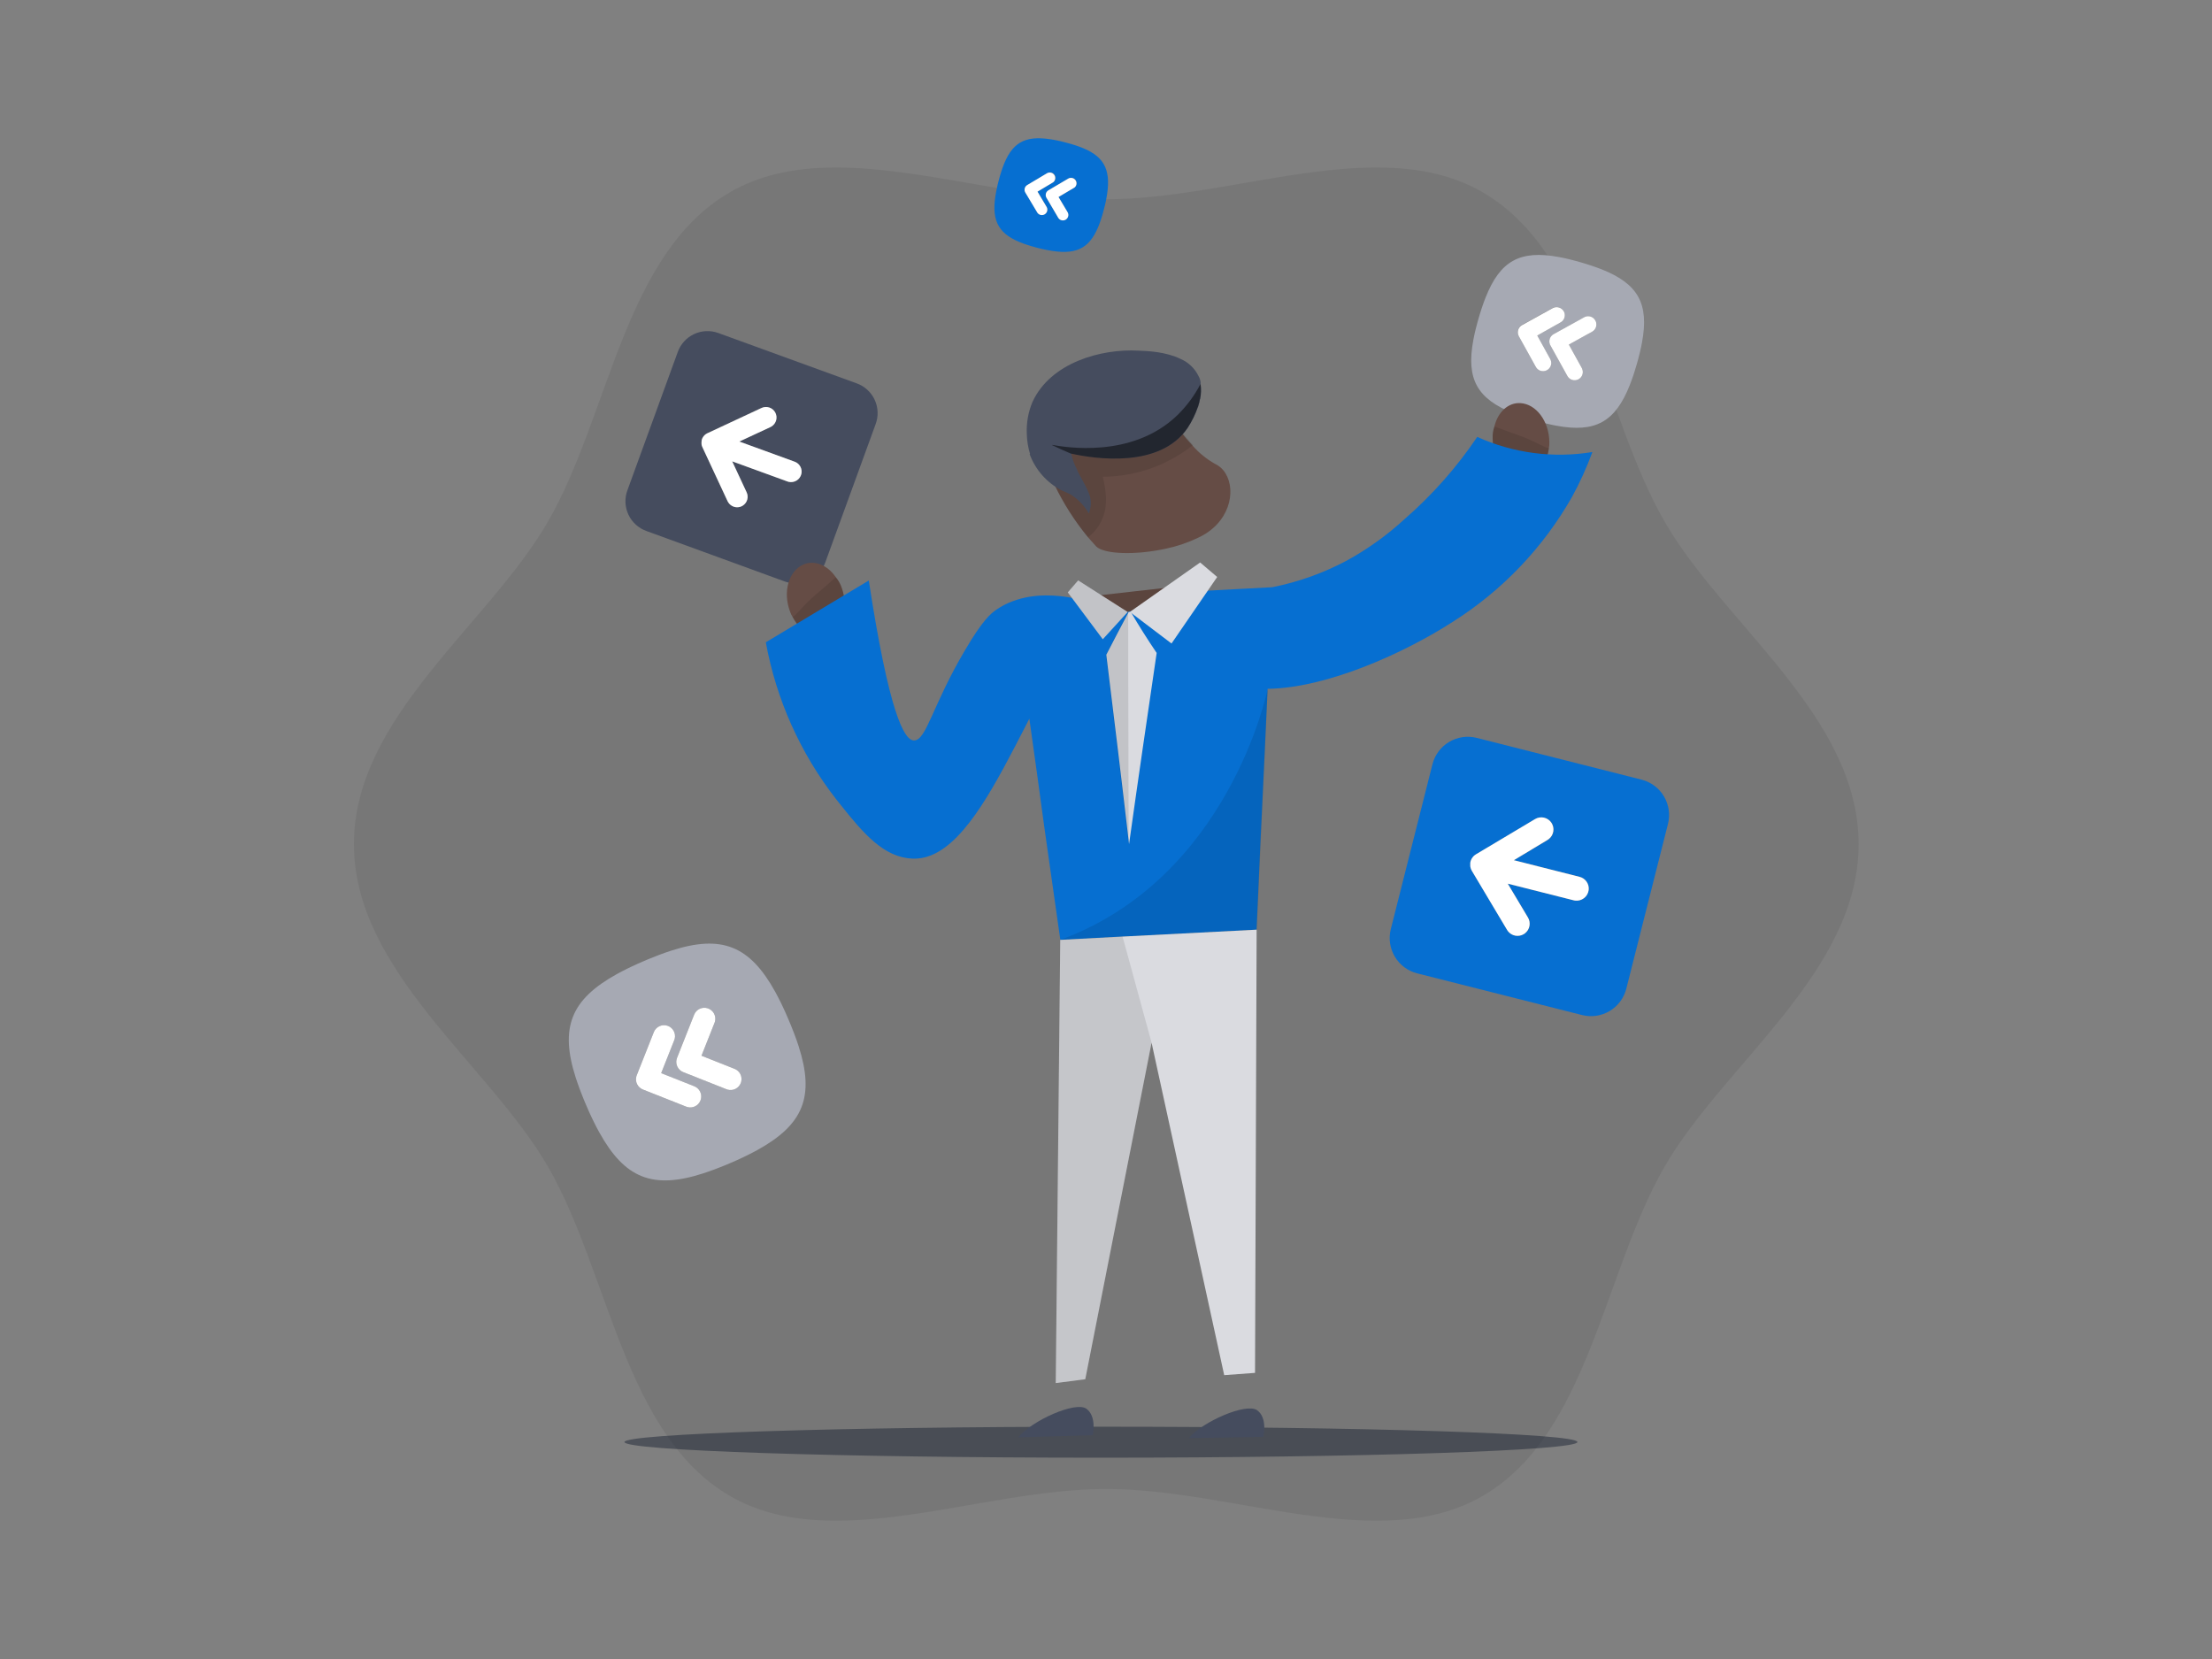 <svg xmlns="http://www.w3.org/2000/svg" width="800" height="600" fill="none" viewBox="0 0 800 600"><rect x="0" y="0" width="800" height="600" fill="#808080" stroke="none"/><path d="M128 305.291C128 351.259 176.624 384.75 198.161 421.895C220.303 460.284 225.723 518.776 263.994 541.036C301.174 562.585 354.127 538.51 400.107 538.51C446.087 538.51 499.028 562.585 536.208 541.036C574.479 518.894 579.899 460.284 602.041 421.895C623.578 384.715 672.202 351.425 672.202 305.291C672.202 259.157 623.459 225.832 602.041 188.675C579.899 150.286 574.479 91.699 536.208 69.534C499.028 47.997 446.075 72.06 400.107 72.06C354.139 72.06 301.174 47.997 263.994 69.534C225.605 91.699 220.351 150.286 198.161 188.675C176.624 225.974 128 259.311 128 305.291Z" fill="black" opacity="0.07"/><path d="M309.876 138.664L259.781 120.435C258.37 119.922 256.871 119.691 255.371 119.757C253.871 119.823 252.399 120.184 251.038 120.819C249.678 121.455 248.456 122.353 247.443 123.461C246.43 124.569 245.645 125.866 245.134 127.278L226.894 177.373C226.38 178.784 226.149 180.281 226.214 181.781C226.279 183.28 226.639 184.752 227.274 186.113C227.908 187.473 228.804 188.695 229.911 189.708C231.018 190.722 232.314 191.508 233.725 192.02L283.808 210.296C286.656 211.331 289.799 211.193 292.546 209.912C295.292 208.631 297.417 206.312 298.455 203.464L316.695 153.369C317.217 151.956 317.454 150.454 317.394 148.949C317.333 147.444 316.976 145.966 316.342 144.599C315.709 143.232 314.811 142.005 313.701 140.986C312.592 139.967 311.291 139.178 309.876 138.664ZM289.821 171.42C289.584 172.403 288.97 173.252 288.111 173.785C287.251 174.318 286.217 174.491 285.231 174.266L284.804 174.136L264.809 166.854L270.027 178.049C270.422 178.888 270.496 179.841 270.236 180.73C269.976 181.619 269.4 182.382 268.616 182.876L268.189 183.113C267.349 183.5 266.397 183.567 265.511 183.303C264.625 183.039 263.866 182.461 263.374 181.678L263.137 181.263L254.029 161.742C253.951 161.569 253.884 161.39 253.827 161.209L253.72 160.722L253.661 160.248V159.821L253.72 159.382V159.157L253.827 158.825L253.934 158.564L254.147 158.137L254.408 157.781L254.705 157.437L255.025 157.153L255.381 156.904L255.796 156.678L275.317 147.57C276.197 147.144 277.208 147.072 278.139 147.371C279.07 147.669 279.851 148.315 280.319 149.173C280.788 150.032 280.907 151.038 280.654 151.983C280.4 152.927 279.793 153.738 278.958 154.247L278.531 154.472L267.335 159.691L287.331 166.972C288.221 167.277 288.967 167.899 289.426 168.72C289.886 169.54 290.027 170.502 289.821 171.42Z" fill="#454C5E"/><path d="M555.111 152.077C554.482 151.899 553.925 151.721 553.273 151.531L551.529 150.974L550.675 150.701L549.051 150.12L547.509 149.539C534.191 144.261 530.229 137.086 532.839 123.009L533.159 121.396L533.538 119.712L533.752 118.846L534.214 117.067L534.463 116.154L534.724 115.217C534.902 114.601 535.092 114.031 535.27 113.391L535.827 111.636L536.112 110.794L536.681 109.169L537.274 107.627C542.54 94.309 549.715 90.348 563.792 92.957L565.417 93.277L567.101 93.656L567.967 93.87L569.746 94.332L571.584 94.842L573.41 95.388L575.166 95.945L576.008 96.23L577.632 96.799L579.186 97.38C592.492 102.658 596.465 109.833 593.844 123.91L593.524 125.523L593.145 127.207C593.074 127.492 593.014 127.788 592.931 128.085L592.481 129.852L591.959 131.702L591.413 133.528L590.868 135.284L590.583 136.126L590.002 137.75L589.421 139.304C584.143 152.611 576.968 156.584 562.891 153.963L561.278 153.642L559.594 153.263L558.728 153.049L556.949 152.587L556.036 152.338L555.111 152.077ZM566.852 135.96C567.212 136.634 567.819 137.144 568.545 137.384C569.272 137.623 570.063 137.574 570.754 137.246C571.445 136.918 571.983 136.337 572.257 135.622C572.531 134.908 572.519 134.116 572.224 133.41L572.058 133.078L567.397 124.622L575.842 119.949C576.478 119.599 576.964 119.028 577.208 118.345C577.453 117.661 577.439 116.911 577.17 116.237L577.004 115.905C576.653 115.269 576.083 114.783 575.399 114.538C574.716 114.294 573.966 114.307 573.292 114.577L572.96 114.743L561.906 120.851C561.272 121.203 560.788 121.773 560.543 122.456C560.299 123.139 560.311 123.888 560.578 124.563L560.732 124.907L566.852 135.96ZM555.407 132.663C555.768 133.337 556.374 133.847 557.101 134.087C557.827 134.327 558.618 134.277 559.309 133.949C560 133.621 560.539 133.04 560.812 132.325C561.086 131.611 561.075 130.819 560.78 130.113L560.614 129.781L555.977 121.349L564.397 116.605C565.028 116.253 565.51 115.683 565.752 115.003C565.994 114.322 565.981 113.576 565.713 112.905L565.559 112.561C565.207 111.926 564.636 111.442 563.953 111.198C563.27 110.953 562.522 110.966 561.847 111.232L561.515 111.398L550.45 117.506C549.818 117.86 549.336 118.432 549.094 119.115C548.852 119.797 548.866 120.545 549.134 121.218L549.288 121.562L555.407 132.663Z" fill="#A6A9B3"/><path d="M304.446 212.667C303.985 211.245 303.257 209.925 302.299 208.777C299.263 204.318 294.519 202.397 290.44 204.211C285.257 206.583 283.063 213.984 285.696 221.1C285.949 221.865 286.3 222.594 286.739 223.27C289.681 228.844 295.136 231.643 299.654 229.555C304.707 227.207 306.924 219.617 304.446 212.667Z" fill="#654c45" /><path d="M304.446 212.667C303.985 211.245 303.257 209.925 302.299 208.777C300.39 210.402 298.919 211.73 297.876 212.62C294.958 215.122 293.831 216.047 292.136 217.708C290.772 219.036 289.764 220.174 289.064 220.933L287.498 222.546L286.645 223.104C289.586 228.666 295.029 231.477 299.536 229.389C304.707 227.207 306.924 219.617 304.446 212.667Z" fill="black" opacity="0.1"/><path d="M539.838 158.647C539.766 157.154 539.98 155.66 540.466 154.247C541.723 149.005 545.483 145.518 549.883 145.791C555.563 146.123 560.248 152.302 560.343 159.88C560.374 160.676 560.306 161.473 560.141 162.252C559.37 168.49 555.267 173.044 550.298 172.701C544.759 172.345 540.004 166.024 539.838 158.647Z" fill="#654c45" /><path d="M539.838 158.647C539.766 157.154 539.98 155.661 540.466 154.247C542.838 155.089 544.676 155.813 545.969 156.263C549.586 157.58 550.974 158.03 553.144 158.979C554.887 159.75 556.251 160.438 557.165 160.912L559.193 161.873L560.189 162.086C559.418 168.324 555.326 172.879 550.369 172.535C544.759 172.345 540.004 166.024 539.838 158.647Z" fill="black" opacity="0.1"/><path d="M534.263 158.019C526.829 169.038 517.986 179.037 507.958 187.762C501.635 193.571 494.635 198.596 487.109 202.729C478.644 207.256 469.556 210.505 460.14 212.371L387.678 216.226C382.638 215.289 374.301 214.423 366.331 217.411C364.144 218.209 362.07 219.289 360.164 220.625C358.48 221.811 355.42 224.183 349.004 235.165C337.144 255.22 335.081 267.696 330.598 267.791C326.957 267.862 321.525 257.651 314.208 209.952L276.969 232.295C280.742 253.003 289.479 272.487 302.431 289.079L304.032 291.095C312.429 301.65 319.711 310.071 329.946 310.533C332.258 310.635 334.566 310.23 336.706 309.347C349.751 304.129 360.425 282.924 371.265 261.909L372.273 259.904C374.099 272.784 375.878 285.664 377.609 298.543C379.626 312.371 381.476 326.223 383.48 339.886C383.48 339.886 383.48 339.957 383.48 339.992L454.448 336.221C455.136 322.203 455.634 308.197 456.345 294.357C456.713 286.387 457.104 278.583 457.46 270.637L458.445 249.124C480.1 248.851 508.255 235.984 525.439 224.871C543.295 213.588 558.097 198.082 568.537 179.722C571.4 174.504 573.861 169.076 575.902 163.486C561.787 165.806 547.301 163.904 534.263 158.019Z" fill="#066FD1" /><path d="M225.844 521.527C225.844 524.611 303.014 527.196 398.164 527.196C493.314 527.196 570.496 524.611 570.496 521.527C570.496 518.444 493.314 515.989 398.164 515.989C303.014 515.989 225.844 518.563 225.844 521.527Z" fill="#1D2535" opacity="0.5"/><path d="M429.957 520.116L456.926 519.642C456.926 519.642 458.539 512.787 454.649 510.023C450.759 507.26 434.997 514.068 429.957 520.116Z" fill="#454C5E"/><path d="M368.266 519.831L395.223 519.049C395.223 519.049 396.764 512.17 392.851 509.454C388.937 506.738 373.235 513.724 368.266 519.831Z" fill="#454C5E"/><path d="M454.48 336.233L453.899 496.515L442.751 497.346C433.991 457.276 425.234 417.198 416.482 377.113L392.502 498.816L381.828 500.204C382.366 446.78 382.907 393.345 383.453 339.897L405.986 338.711L454.48 336.233Z" fill="#DADBE0"/><path d="M416.482 377.113L392.502 498.816L381.828 500.204C382.366 446.78 382.907 393.345 383.453 339.897L405.986 338.711L416.482 377.113Z" fill="black" opacity="0.1"/><path d="M384.997 51.436L383.811 51.128L382.625 50.867L382.044 50.748L380.917 50.535L379.838 50.357C370.469 48.922 365.796 51.709 362.606 60.639L362.25 61.671L361.906 62.762L361.728 63.331L361.396 64.517L361.242 65.122L361.076 65.751C360.981 66.166 360.874 66.569 360.779 66.937L360.518 68.123L360.4 68.704L360.186 69.83L359.997 70.91C358.573 80.279 361.36 84.951 370.291 88.142L371.322 88.497L372.414 88.841L372.983 89.019L374.169 89.351L375.355 89.671L376.541 89.968L377.727 90.229L378.308 90.347L379.494 90.561L380.573 90.751C389.942 92.174 394.615 89.387 397.805 80.457L398.161 79.425L398.505 78.334C398.56 78.16 398.619 77.97 398.683 77.764L399.015 76.579L399.323 75.392L399.631 74.207L399.892 73.021L400.011 72.439L400.224 71.254L400.402 70.174C401.802 60.864 399.015 56.121 390.084 52.954L389.053 52.598L387.961 52.254L387.392 52.077L386.206 51.756L385.601 51.59L384.997 51.436ZM386.384 64.577C386.815 64.307 387.334 64.215 387.831 64.319C388.329 64.424 388.767 64.716 389.054 65.136C389.34 65.556 389.453 66.071 389.369 66.572C389.285 67.073 389.01 67.523 388.602 67.826L388.4 67.957L382.826 71.242L386.1 76.733C386.346 77.144 386.434 77.632 386.347 78.103C386.259 78.575 386.003 78.999 385.625 79.294L385.424 79.437C385.009 79.683 384.519 79.769 384.045 79.68C383.571 79.59 383.146 79.331 382.85 78.95L382.72 78.749L378.474 71.538C378.228 71.125 378.142 70.637 378.232 70.165C378.322 69.694 378.58 69.271 378.96 68.977L379.162 68.834L386.384 64.577ZM378.735 62.643C379.166 62.374 379.684 62.282 380.182 62.386C380.68 62.49 381.118 62.783 381.404 63.203C381.691 63.623 381.804 64.138 381.72 64.639C381.635 65.14 381.36 65.59 380.952 65.893L380.751 66.023L375.26 69.309L378.533 74.799C378.78 75.211 378.868 75.698 378.78 76.17C378.693 76.642 378.436 77.065 378.059 77.361L377.857 77.504C377.443 77.752 376.952 77.84 376.478 77.751C376.003 77.661 375.578 77.4 375.284 77.017L375.153 76.816L370.86 69.629C370.615 69.216 370.529 68.728 370.618 68.256C370.708 67.784 370.967 67.361 371.346 67.067L371.548 66.925L378.735 62.643Z" fill="#066FD1" /><path d="M232.791 347.618L230.42 348.65L228.202 349.682L227.134 350.192L225.071 351.235L223.126 352.267C206.428 361.506 202.395 371.657 208.242 389.826L208.954 391.914L209.736 394.084C209.867 394.44 210.009 394.819 210.163 395.187L211.065 397.464L211.551 398.65L212.061 399.836C212.405 400.63 212.749 401.401 213.093 402.208L214.124 404.426L214.646 405.493L215.678 407.556L216.722 409.501C225.948 426.2 236.1 430.232 254.269 424.385L256.356 423.674L258.527 422.891C258.883 422.76 259.262 422.618 259.63 422.464L261.907 421.563L264.279 420.566L266.651 419.535L268.868 418.503L269.936 417.981L271.999 416.949L273.944 415.906C290.643 406.679 294.675 396.527 288.828 378.358L288.128 376.271L287.334 374.1C287.203 373.745 287.061 373.365 286.907 372.998L286.006 370.72L285.009 368.349L283.978 365.977L282.946 363.759L282.436 362.68L281.392 360.628L280.36 358.683C271.122 341.985 260.97 337.952 242.801 343.799L240.714 344.499L238.543 345.293L237.44 345.72L235.163 346.622L233.977 347.108L232.791 347.618ZM251.067 366.937C251.451 366.015 252.169 365.271 253.077 364.854C253.985 364.437 255.016 364.377 255.966 364.687C256.916 364.997 257.715 365.653 258.202 366.525C258.69 367.397 258.831 368.421 258.598 369.392L258.444 369.867L253.7 381.821L265.666 386.565C266.563 386.921 267.299 387.593 267.735 388.453C268.172 389.313 268.28 390.304 268.038 391.238L267.884 391.712C267.525 392.61 266.852 393.346 265.989 393.782C265.127 394.219 264.135 394.326 263.2 394.084L262.725 393.93L247.07 387.727C246.174 387.366 245.44 386.693 245.004 385.831C244.568 384.969 244.459 383.978 244.699 383.043L244.853 382.568L251.067 366.937ZM236.492 373.235C236.876 372.312 237.593 371.569 238.501 371.152C239.409 370.735 240.441 370.675 241.391 370.985C242.341 371.294 243.139 371.95 243.627 372.822C244.115 373.694 244.256 374.718 244.023 375.69L243.868 376.164L239.124 388.13L251.091 392.874C251.987 393.231 252.723 393.902 253.16 394.762C253.597 395.623 253.704 396.613 253.463 397.547L253.309 398.021C252.95 398.919 252.276 399.655 251.414 400.091C250.552 400.528 249.56 400.635 248.624 400.393L248.15 400.239L232.495 394.036C231.597 393.678 230.861 393.004 230.425 392.142C229.988 391.28 229.881 390.288 230.123 389.352L230.277 388.878L236.492 373.235Z" fill="#A6A9B3"/><path d="M593.752 281.987C597.129 282.859 600.023 285.033 601.802 288.033C603.58 291.034 604.097 294.617 603.24 297.997L588.166 357.616C587.297 360.992 585.125 363.886 582.127 365.665C579.128 367.443 575.547 367.96 572.167 367.103L512.549 352.03C509.162 351.174 506.253 349.007 504.463 346.007C502.673 343.007 502.147 339.419 503.002 336.031L518.064 276.413C518.923 273.025 521.091 270.116 524.093 268.326C527.095 266.536 530.685 266.011 534.074 266.866L593.752 281.987ZM561.257 297.76C560.961 297.264 560.571 296.832 560.108 296.487C559.645 296.142 559.119 295.892 558.559 295.751C558 295.61 557.418 295.581 556.847 295.665C556.276 295.75 555.727 295.946 555.232 296.242L533.885 308.968L533.422 309.276L533.054 309.596L532.734 309.964L532.426 310.379L532.177 310.83L531.963 311.351L531.868 311.66L531.797 312.051V312.3V312.834V313.32L531.904 313.854L532.094 314.411C532.177 314.611 532.272 314.805 532.378 314.992L545.116 336.34L545.424 336.79C546.082 337.635 547.027 338.21 548.08 338.407C549.133 338.603 550.221 338.408 551.14 337.858L551.591 337.549C552.432 336.888 553.003 335.943 553.2 334.892C553.396 333.84 553.204 332.753 552.658 331.833L545.305 319.594L569.084 325.607L569.594 325.701C570.711 325.861 571.846 325.585 572.765 324.93C573.683 324.275 574.314 323.291 574.526 322.183C574.738 321.075 574.515 319.928 573.904 318.98C573.292 318.031 572.339 317.355 571.242 317.091L547.499 311.102L559.727 303.809L560.189 303.488C561.037 302.83 561.614 301.883 561.811 300.827C562.008 299.771 561.81 298.68 561.257 297.76Z" fill="#066FD1" /><path d="M373.766 156.999C375.141 160.556 377.324 165.846 379.945 172.143C380.597 173.59 381.13 174.741 381.308 175.191C384.583 182.038 388.677 188.461 393.5 194.321C394.556 195.507 395.421 196.515 396.477 197.653C399.252 200.405 410.495 200.915 421.868 198.389C425.811 197.545 429.641 196.24 433.277 194.499C444.722 189.245 447.141 177.694 443.287 171.313C442.39 169.757 441.036 168.515 439.409 167.755C436.35 166.019 433.603 163.782 431.285 161.138C428.072 157.699 425.178 153.976 422.639 150.013C421.758 148.828 420.946 147.592 420.208 146.313L405.217 140.205L377.442 149.693C379.328 154.247 379.209 157.995 377.857 158.777C376.505 159.56 374.276 157.485 373.766 156.999Z" fill="#654c45" /><path d="M373.766 156.999C375.141 160.556 377.324 165.846 379.945 172.143C380.597 173.59 381.13 174.74 381.308 175.191C384.583 182.038 388.677 188.461 393.5 194.321C395.087 193.105 396.448 191.62 397.52 189.933C398.644 188.043 399.416 185.966 399.797 183.801C400.106 181.484 400.07 179.134 399.691 176.828C399.513 175.369 399.145 173.815 398.849 172.416C410.7 172.366 422.189 168.326 431.463 160.948C428.25 157.509 425.356 153.786 422.817 149.823C421.932 148.649 421.12 147.421 420.386 146.147L405.383 140.063L377.608 149.551C379.506 154.105 379.363 157.852 378.011 158.623C376.659 159.394 374.311 157.544 373.801 157.07" fill="black" opacity="0.1"/><path d="M372.354 164.174C374.454 169.917 378.649 174.653 384.095 177.433C385.281 177.871 386.254 178.381 387.25 178.868C389.954 180.567 392.195 182.91 393.773 185.687C394.577 183.731 394.723 181.566 394.188 179.52C393.31 176.46 390.001 171.218 389.752 170.471L389.598 170.02C389.44 169.57 389.238 169.137 388.993 168.728C388.333 167.279 387.817 165.77 387.451 164.221V164.043C396.002 165.988 419.638 169.487 429.565 154.733C431.086 152.406 432.317 149.901 433.229 147.274C433.36 147.043 433.444 146.789 433.479 146.527C433.705 145.876 433.867 145.204 433.965 144.522L434.06 144.321C434.441 142.535 434.497 140.695 434.226 138.889V138.237C434.118 137.446 433.857 136.684 433.455 135.995C432.113 133.233 429.824 131.044 427.003 129.828C421.749 127.243 415.286 126.946 411.716 126.816C398.232 126.069 380.015 131.109 373.433 145.317C371.879 148.982 371.169 152.95 371.358 156.927C371.42 159.409 371.819 161.871 372.544 164.245" fill="#454C5E"/><path d="M387.403 164.043C395.954 165.988 419.59 169.487 429.516 154.733C431.038 152.406 432.269 149.901 433.181 147.274C433.311 147.043 433.396 146.789 433.43 146.527C433.656 145.876 433.819 145.204 433.916 144.522C433.907 144.505 433.901 144.485 433.9 144.465C433.899 144.445 433.903 144.425 433.911 144.407C433.919 144.389 433.931 144.372 433.947 144.359C433.962 144.347 433.98 144.337 433.999 144.333C434.381 142.547 434.437 140.707 434.165 138.901C432.004 143.049 429.202 146.832 425.864 150.108C409.367 166.107 384.723 161.612 380.797 160.948H380.441C382.647 162.039 385.019 163.083 387.379 164.091" fill="black" opacity="0.5"/><path d="M422.934 212.442C419.189 216.762 414.189 219.805 408.631 221.147L407.849 221.337L393.617 215.751L422.934 212.442Z" fill="#654c45" /><path d="M422.934 212.442C419.189 216.762 414.189 219.805 408.631 221.147L407.849 221.337L393.617 215.751L422.934 212.442Z" fill="black" opacity="0.1"/><path d="M407.839 221.337L389.931 209.916L386.184 214.245L398.838 231.192L407.839 221.337Z" fill="#DADBE0"/><path d="M408.633 221.313L434.048 203.429L440.215 208.671L423.694 232.734L408.633 221.313Z" fill="#DADBE0"/><path d="M407.839 221.337L389.931 209.916L386.184 214.245L398.838 231.192L407.839 221.337Z" fill="black" opacity="0.11"/><path d="M418.322 236.15C414.942 259.193 411.562 282.236 408.336 305.291C405.691 282.402 402.892 259.525 400.105 236.802C402.833 231.56 405.419 226.508 408.229 221.278L409.024 221.396C411.929 226.401 415.037 231.275 418.322 236.15Z" fill="#DADBE0"/><path d="M408.006 221.349L408.184 305.35C405.527 282.45 402.74 259.572 399.941 236.849C402.669 231.643 405.255 226.401 408.006 221.349Z" fill="black" opacity="0.11"/><path d="M458.48 249.124L457.543 270.637C457.187 278.595 456.796 286.399 456.428 294.357C455.752 308.197 455.242 322.203 454.53 336.221L383.562 339.992C383.562 339.992 383.562 339.933 383.562 339.886C444.343 317.483 458.242 250.215 458.48 249.124Z" fill="black" opacity="0.1"/><path d="M575.84 119.949L567.396 124.622L572.069 133.078L572.223 133.41C572.518 134.116 572.53 134.908 572.256 135.622C571.982 136.337 571.444 136.918 570.753 137.246C570.061 137.574 569.271 137.623 568.544 137.384C567.818 137.144 567.211 136.634 566.851 135.96L560.719 124.906L560.553 124.562C560.286 123.888 560.274 123.139 560.518 122.456C560.763 121.773 561.247 121.203 561.881 120.85L572.935 114.743L573.279 114.577C573.951 114.308 574.699 114.295 575.38 114.539C576.062 114.784 576.631 115.27 576.979 115.905L577.145 116.237C577.416 116.909 577.433 117.656 577.193 118.339C576.953 119.023 576.472 119.595 575.84 119.949Z" fill="white"/><path d="M564.397 116.605L555.976 121.348L560.637 129.793L560.803 130.125C561.098 130.83 561.11 131.623 560.836 132.337C560.562 133.051 560.024 133.633 559.333 133.961C558.641 134.289 557.851 134.338 557.124 134.099C556.398 133.859 555.791 133.349 555.431 132.674L549.311 121.621L549.157 121.277C548.888 120.605 548.875 119.857 549.12 119.175C549.364 118.494 549.85 117.925 550.485 117.577L561.538 111.458L561.87 111.292C562.545 111.025 563.294 111.012 563.977 111.257C564.66 111.501 565.23 111.986 565.583 112.62L565.749 112.964C565.999 113.632 566 114.368 565.752 115.036C565.503 115.705 565.022 116.262 564.397 116.605Z" fill="white"/><path d="M289.823 171.42C289.586 172.403 288.972 173.252 288.113 173.785C287.254 174.318 286.219 174.491 285.234 174.266L284.807 174.136L264.811 166.854L270.03 178.049C270.427 178.887 270.502 179.841 270.242 180.731C269.982 181.621 269.404 182.384 268.618 182.876L268.203 183.113C267.362 183.5 266.408 183.568 265.52 183.304C264.632 183.04 263.87 182.462 263.376 181.678L263.139 181.263L254.043 161.742C253.957 161.571 253.885 161.392 253.829 161.209L253.723 160.722V160.248V159.821L253.782 159.382V159.157L253.889 158.825L253.995 158.564L254.221 158.137L254.47 157.781L254.778 157.437L255.087 157.153L255.442 156.904L255.857 156.678L275.378 147.57C276.258 147.144 277.269 147.072 278.2 147.371C279.132 147.669 279.913 148.315 280.381 149.173C280.849 150.032 280.969 151.038 280.715 151.983C280.462 152.927 279.854 153.738 279.019 154.247L278.604 154.472L267.397 159.691L287.392 166.972C288.271 167.288 289.004 167.915 289.452 168.735C289.9 169.554 290.032 170.509 289.823 171.42Z" fill="white"/><path d="M388.58 67.826L388.366 67.957L382.828 71.242L386.101 76.733C386.348 77.144 386.436 77.631 386.348 78.103C386.261 78.575 386.004 78.998 385.627 79.294L385.425 79.437C385.014 79.683 384.526 79.771 384.055 79.684C383.583 79.596 383.159 79.34 382.864 78.962L382.721 78.749L378.475 71.538C378.23 71.125 378.144 70.637 378.234 70.165C378.323 69.693 378.582 69.271 378.962 68.976L379.163 68.834L386.386 64.576C386.816 64.341 387.319 64.274 387.796 64.388C388.273 64.502 388.691 64.789 388.969 65.194C389.247 65.598 389.364 66.092 389.299 66.578C389.233 67.064 388.99 67.509 388.615 67.826H388.58Z" fill="white"/><path d="M380.928 65.893L380.714 66.023L375.223 69.308L378.496 74.799C378.743 75.211 378.831 75.698 378.743 76.17C378.656 76.642 378.4 77.065 378.022 77.361L377.82 77.503C377.409 77.75 376.921 77.838 376.45 77.751C375.978 77.663 375.555 77.407 375.259 77.029L375.116 76.816L370.823 69.629C370.578 69.216 370.492 68.728 370.581 68.256C370.671 67.784 370.93 67.361 371.309 67.067L371.511 66.925L378.698 62.643C379.128 62.408 379.631 62.341 380.108 62.455C380.586 62.569 381.003 62.856 381.281 63.261C381.559 63.665 381.676 64.159 381.611 64.645C381.546 65.131 381.302 65.576 380.928 65.893Z" fill="white"/><path d="M253.474 397.547L253.32 398.021C252.964 398.918 252.292 399.654 251.432 400.09C250.572 400.527 249.581 400.635 248.647 400.393L248.173 400.239L232.506 394.037C231.609 393.678 230.873 393.004 230.436 392.142C230 391.28 229.892 390.288 230.135 389.352L230.289 388.878L236.491 373.223C236.875 372.301 237.593 371.557 238.501 371.14C239.409 370.723 240.44 370.663 241.39 370.973C242.34 371.282 243.139 371.939 243.626 372.811C244.114 373.683 244.255 374.706 244.022 375.678L243.868 376.152L239.124 388.119L251.09 392.862C251.992 393.217 252.732 393.889 253.171 394.752C253.611 395.616 253.718 396.61 253.474 397.547Z" fill="white"/><path d="M268.05 391.25L267.896 391.724C267.54 392.621 266.868 393.356 266.008 393.793C265.148 394.23 264.157 394.337 263.223 394.096L262.749 393.942L247.082 387.739C246.186 387.378 245.452 386.704 245.016 385.843C244.579 384.981 244.471 383.99 244.71 383.055L244.865 382.58L251.067 366.926C251.451 366.003 252.169 365.259 253.077 364.842C253.985 364.425 255.016 364.366 255.966 364.675C256.916 364.985 257.715 365.641 258.202 366.513C258.69 367.385 258.831 368.409 258.598 369.38L258.444 369.855L253.7 381.821L265.666 386.565C266.568 386.919 267.308 387.592 267.747 388.455C268.186 389.318 268.294 390.312 268.05 391.25Z" fill="white"/><path d="M574.563 321.906C574.413 323.062 573.81 324.11 572.887 324.822C571.965 325.533 570.797 325.85 569.642 325.702L569.143 325.607L545.306 319.594L552.599 331.821C553.15 332.74 553.345 333.829 553.148 334.882C552.952 335.934 552.377 336.879 551.532 337.537L551.081 337.846C550.162 338.394 549.074 338.588 548.022 338.391C546.969 338.195 546.025 337.621 545.365 336.778L545.057 336.328L532.331 314.98C532.216 314.796 532.117 314.601 532.035 314.399L531.857 313.842L531.738 313.308V312.822V312.288V312.039L531.821 311.648L531.904 311.34L532.118 310.818L532.367 310.367L532.675 309.952L532.995 309.584L533.375 309.264L533.826 308.956L555.173 296.23C556.131 295.655 557.273 295.466 558.365 295.704C559.458 295.941 560.418 296.587 561.051 297.508C561.684 298.43 561.941 299.559 561.77 300.663C561.598 301.768 561.012 302.766 560.13 303.453L559.68 303.773L547.512 311.102L571.231 317.115C572.278 317.364 573.198 317.99 573.812 318.874C574.427 319.758 574.695 320.838 574.563 321.906Z" fill="white"/></svg>
